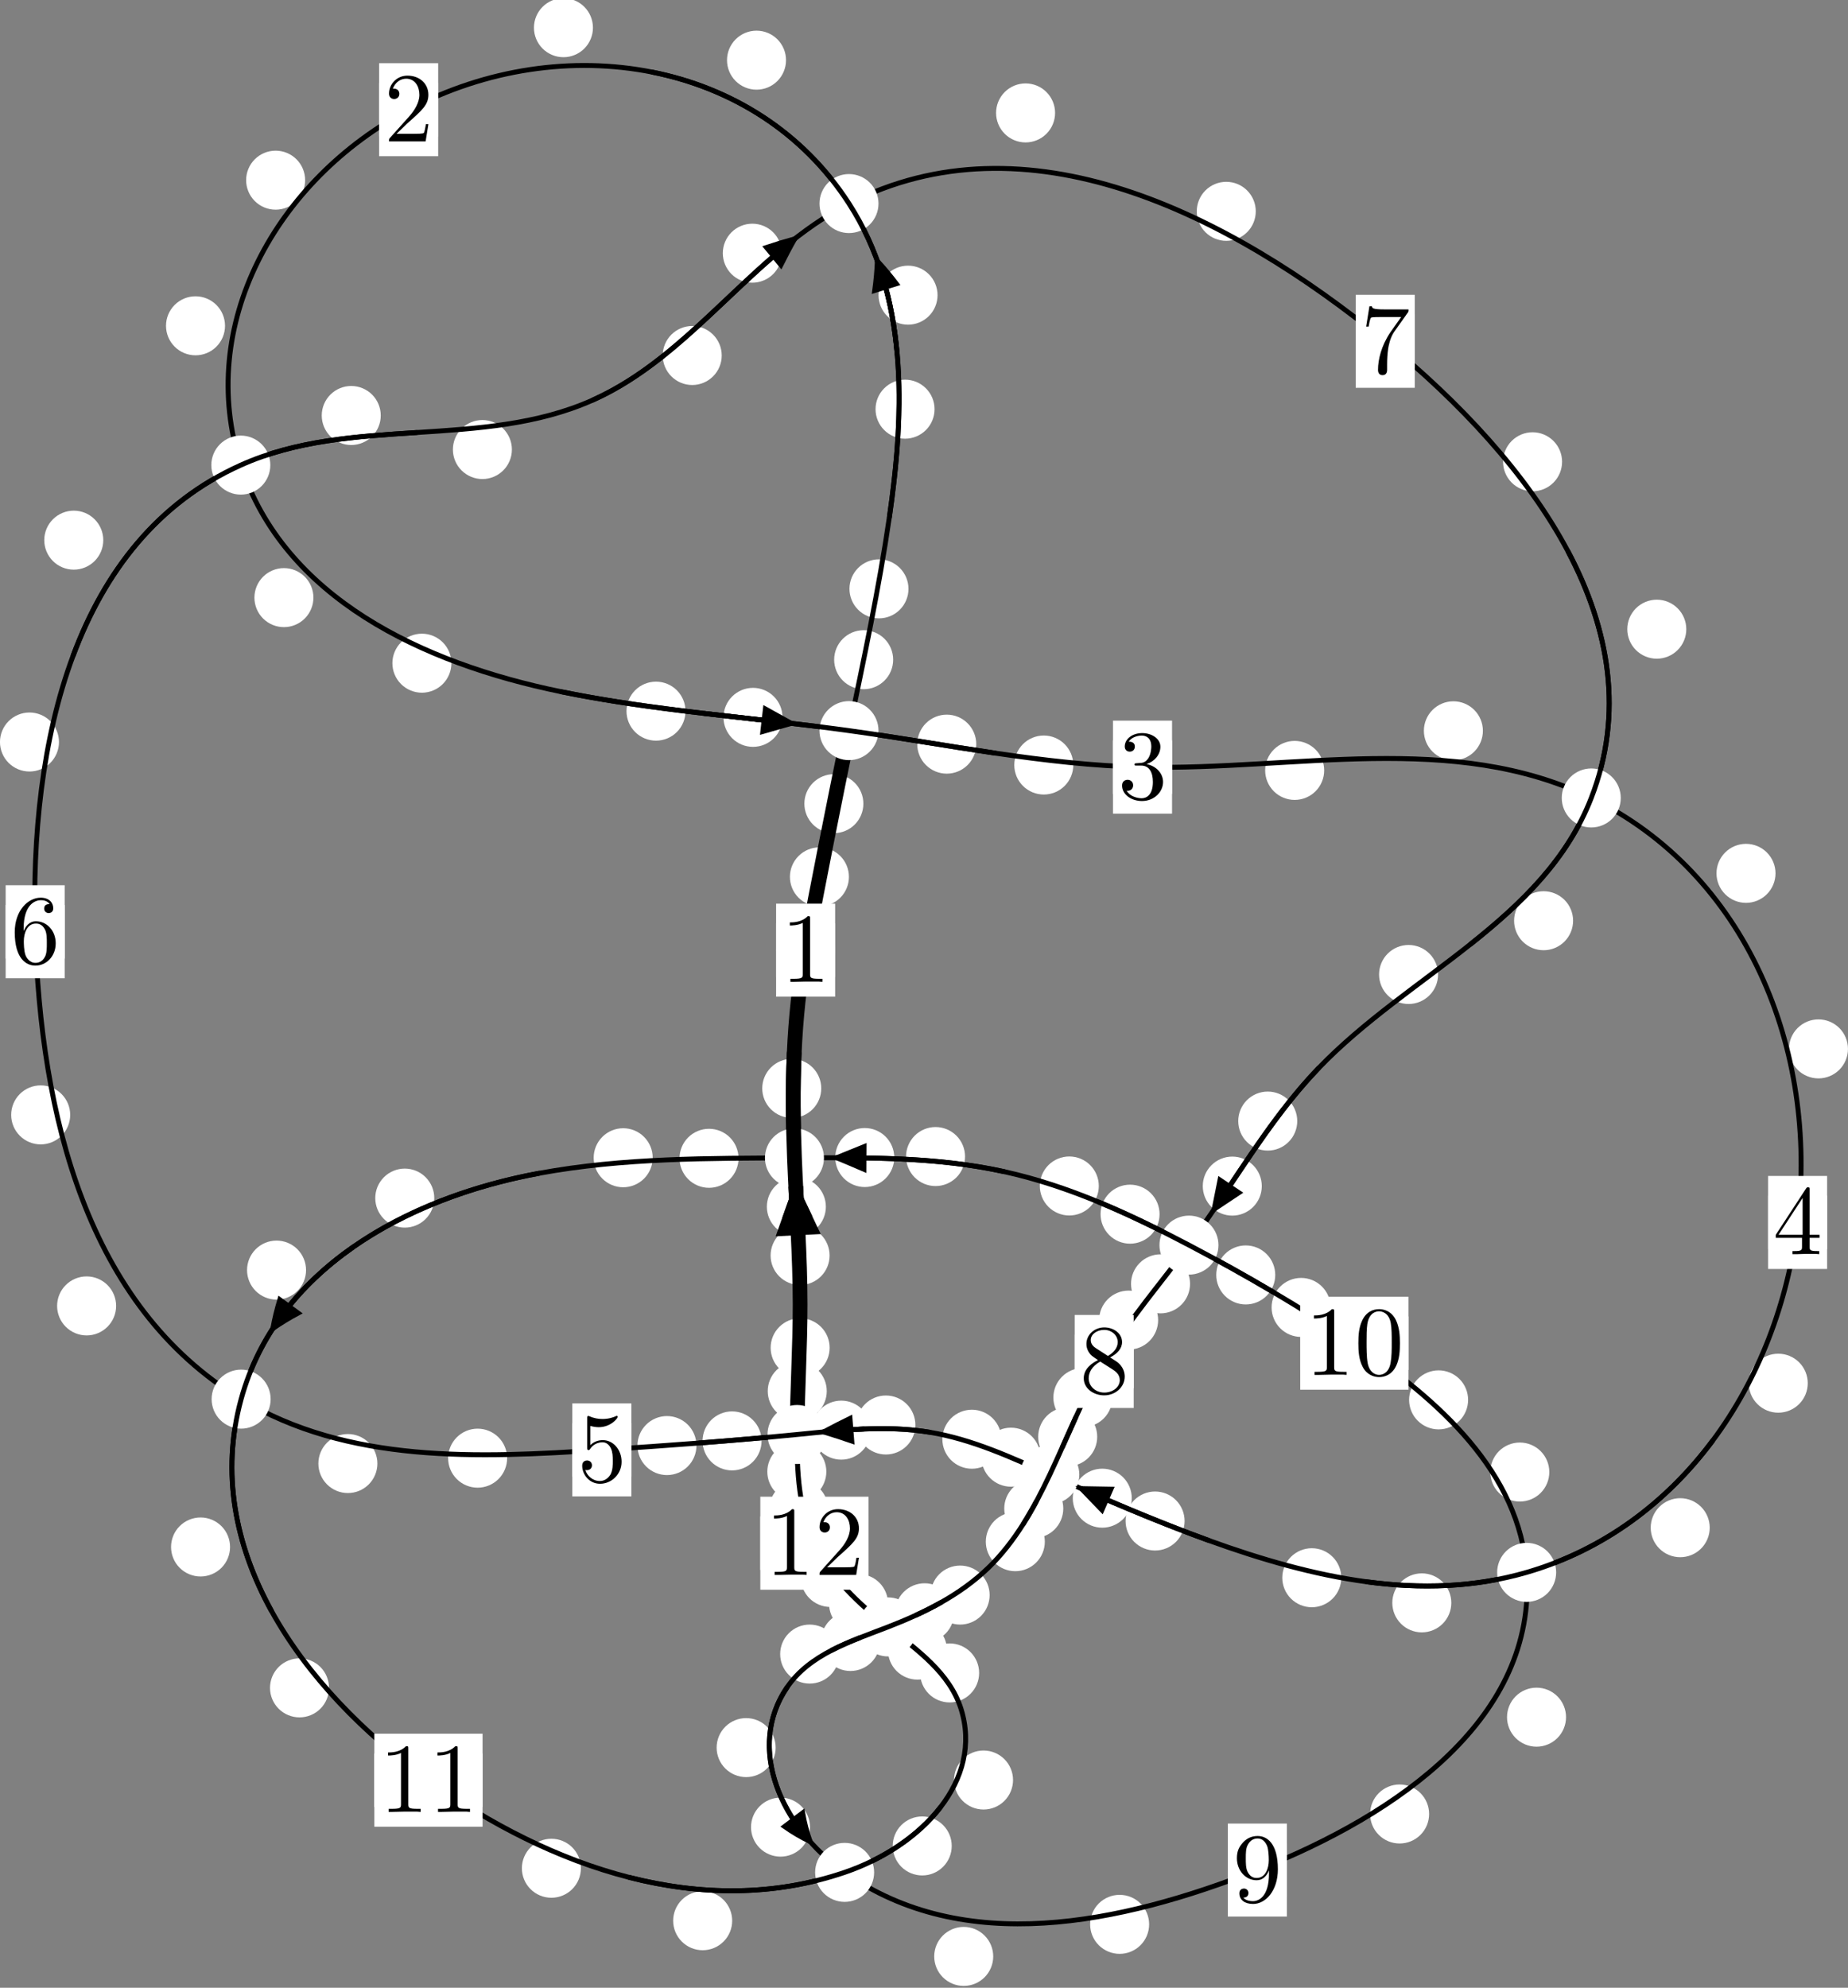 <?xml version="1.0"?>
<!-- Created by MetaPost 1.999 on 2021.07.05:2354 -->
<svg version="1.1" xmlns="http://www.w3.org/2000/svg" xmlns:xlink="http://www.w3.org/1999/xlink" width="187.197" height="201.322" viewBox="0 0 187.197 201.322">
<rect x="0" y="0" width="187.197" height="201.322" fill="#808080" stroke="none"/>
<!-- Original BoundingBox: -86.003067 -127.138702 101.194336 74.183426 -->
  <defs>
    <g transform="scale(0.01,0.01)" id="GLYPHcmr10_48">
      <path style="fill-rule: evenodd;" d="M460 -320C460 -400,455 -480,420 -554C374 -650,292 -666,250 -666C190 -666,117 -640,76 -547C44 -478,39 -400,39 -320C39 -245,43 -155,84 -79C127 2,200 22,249 22C303 22,379 1,423 -94C455 -163,460 -241,460 -320M249 -0C210 -0,151 -25,133 -121C122 -181,122 -273,122 -332C122 -396,122 -462,130 -516C149 -635,224 -644,249 -644C282 -644,348 -626,367 -527C377 -471,377 -395,377 -332C377 -257,377 -189,366 -125C351 -30,294 -0,249 -0"></path>
    </g>
    <g transform="scale(0.01,0.01)" id="GLYPHcmr10_49">
      <path style="fill-rule: evenodd;" d="M294 -640C294 -664,294 -666,271 -666C209 -602,121 -602,89 -602L89 -571C109 -571,168 -571,220 -597L220 -79C220 -43,217 -31,127 -31L95 -31L95 -0L257 -0L130 -3L217 -3L257 -3L297 -3L384 -3L419 -0L419 -31L387 -31C297 -31,294 -42,294 -79"></path>
    </g>
    <g transform="scale(0.01,0.01)" id="GLYPHcmr10_50">
      <path style="fill-rule: evenodd;" d="M127 -77L233 -180C389 -318,449 -372,449 -472C449 -586,359 -666,237 -666C124 -666,50 -574,50 -485C50 -429,100 -429,103 -429C120 -429,155 -441,155 -482C155 -508,137 -534,102 -534C94 -534,92 -534,89 -533C112 -598,166 -635,224 -635C315 -635,358 -554,358 -472C358 -392,308 -313,253 -251L61 -37C50 -26,50 -24,50 -0L421 -0L449 -174L424 -174C419 -144,412 -100,402 -85C395 -77,329 -77,307 -77"></path>
    </g>
    <g transform="scale(0.01,0.01)" id="GLYPHcmr10_51">
      <path style="fill-rule: evenodd;" d="M290 -352C372 -379,430 -449,430 -528C430 -610,342 -666,246 -666C145 -666,69 -606,69 -530C69 -497,91 -478,120 -478C151 -478,171 -500,171 -529C171 -579,124 -579,109 -579C140 -628,206 -641,242 -641C283 -641,338 -619,338 -529C338 -517,336 -459,310 -415C280 -367,246 -364,221 -363C213 -362,189 -360,182 -360C174 -359,167 -358,167 -348C167 -337,174 -337,191 -337L235 -337C317 -337,354 -269,354 -171C354 -35,285 -6,241 -6C198 -6,123 -23,88 -82C123 -77,154 -99,154 -137C154 -173,127 -193,98 -193C74 -193,42 -179,42 -135C42 -44,135 22,244 22C366 22,457 -69,457 -171C457 -253,394 -331,290 -352"></path>
    </g>
    <g transform="scale(0.01,0.01)" id="GLYPHcmr10_52">
      <path style="fill-rule: evenodd;" d="M294 -165L294 -78C294 -42,292 -31,218 -31L197 -31L197 -0L332 -0L238 -3L290 -3L332 -3L374 -3L427 -3L468 -0L468 -31L447 -31C373 -31,371 -42,371 -78L371 -165L471 -165L471 -196L371 -196L371 -651C371 -671,371 -677,355 -677C346 -677,343 -677,335 -665L28 -196L28 -165M300 -196L56 -196L300 -569"></path>
    </g>
    <g transform="scale(0.01,0.01)" id="GLYPHcmr10_53">
      <path style="fill-rule: evenodd;" d="M449 -201C449 -320,367 -420,259 -420C211 -420,168 -404,132 -369L132 -564C152 -558,185 -551,217 -551C340 -551,410 -642,410 -655C410 -661,407 -666,400 -666C399 -666,397 -666,392 -663C372 -654,323 -634,256 -634C216 -634,170 -641,123 -662C115 -665,113 -665,111 -665C101 -665,101 -657,101 -641L101 -345C101 -327,101 -319,115 -319C122 -319,124 -322,128 -328C139 -344,176 -398,257 -398C309 -398,334 -352,342 -334C358 -297,360 -258,360 -208C360 -173,360 -113,336 -71C312 -32,275 -6,229 -6C156 -6,99 -59,82 -118C85 -117,88 -116,99 -116C132 -116,149 -141,149 -165C149 -189,132 -214,99 -214C85 -214,50 -207,50 -161C50 -75,119 22,231 22C347 22,449 -74,449 -201"></path>
    </g>
    <g transform="scale(0.01,0.01)" id="GLYPHcmr10_54">
      <path style="fill-rule: evenodd;" d="M132 -328L132 -352C132 -605,256 -641,307 -641C331 -641,373 -635,395 -601C380 -601,340 -601,340 -556C340 -525,364 -510,386 -510C402 -510,432 -519,432 -558C432 -618,388 -666,305 -666C177 -666,42 -537,42 -316C42 -49,158 22,251 22C362 22,457 -72,457 -204C457 -331,368 -427,257 -427C189 -427,152 -376,132 -328M251 -6C188 -6,158 -66,152 -81C134 -128,134 -208,134 -226C134 -304,166 -404,256 -404C272 -404,318 -404,349 -342C367 -305,367 -254,367 -205C367 -157,367 -107,350 -71C320 -11,274 -6,251 -6"></path>
    </g>
    <g transform="scale(0.01,0.01)" id="GLYPHcmr10_55">
      <path style="fill-rule: evenodd;" d="M476 -609C485 -621,485 -623,485 -644L242 -644C120 -644,118 -657,114 -676L89 -676L56 -470L81 -470C84 -486,93 -549,106 -561C113 -567,191 -567,204 -567L411 -567C400 -551,321 -442,299 -409C209 -274,176 -135,176 -33C176 -23,176 22,222 22C268 22,268 -23,268 -33L268 -84C268 -139,271 -194,279 -248C283 -271,297 -357,341 -419"></path>
    </g>
    <g transform="scale(0.01,0.01)" id="GLYPHcmr10_56">
      <path style="fill-rule: evenodd;" d="M163 -457C117 -487,113 -521,113 -538C113 -599,178 -641,249 -641C322 -641,386 -589,386 -517C386 -460,347 -412,287 -377M309 -362C381 -399,430 -451,430 -517C430 -609,341 -666,250 -666C150 -666,69 -592,69 -499C69 -481,71 -436,113 -389C124 -377,161 -352,186 -335C128 -306,42 -250,42 -151C42 -45,144 22,249 22C362 22,457 -61,457 -168C457 -204,446 -249,408 -291C389 -312,373 -322,309 -362M209 -320L332 -242C360 -223,407 -193,407 -132C407 -58,332 -6,250 -6C164 -6,92 -68,92 -151C92 -209,124 -273,209 -320"></path>
    </g>
    <g transform="scale(0.01,0.01)" id="GLYPHcmr10_57">
      <path style="fill-rule: evenodd;" d="M367 -318L367 -286C367 -52,263 -6,205 -6C188 -6,134 -8,107 -42C151 -42,159 -71,159 -88C159 -119,135 -134,113 -134C97 -134,67 -125,67 -86C67 -19,121 22,206 22C335 22,457 -114,457 -329C457 -598,342 -666,253 -666C198 -666,149 -648,106 -603C65 -558,42 -516,42 -441C42 -316,130 -218,242 -218C303 -218,344 -260,367 -318M243 -241C227 -241,181 -241,150 -304C132 -341,132 -391,132 -440C132 -494,132 -541,153 -578C180 -628,218 -641,253 -641C299 -641,332 -607,349 -562C361 -530,365 -467,365 -421C365 -338,331 -241,243 -241"></path>
    </g>
  </defs>
  <path d="M85.994 88.81C85.994 88.018,85.679 87.257,85.118 86.697C84.558 86.136,83.798 85.822,83.005 85.822C82.212 85.822,81.452 86.136,80.892 86.697C80.331 87.257,80.016 88.018,80.016 88.81C80.016 89.603,80.331 90.363,80.892 90.924C81.452 91.484,82.212 91.799,83.005 91.799C83.798 91.799,84.558 91.484,85.118 90.924C85.679 90.363,85.994 89.603,85.994 88.81Z" style="fill: rgb(100%,100%,100%);stroke: none;"></path>
  <path d="M84.596 96.235C84.596 95.442,84.282 94.682,83.721 94.122C83.161 93.561,82.4 93.246,81.608 93.246C80.815 93.246,80.055 93.561,79.494 94.122C78.934 94.682,78.619 95.442,78.619 96.235C78.619 97.028,78.934 97.788,79.494 98.348C80.055 98.909,80.815 99.224,81.608 99.224C82.4 99.224,83.161 98.909,83.721 98.348C84.282 97.788,84.596 97.028,84.596 96.235Z" style="fill: rgb(100%,100%,100%);stroke: none;"></path>
  <path d="M90.475 66.816C90.475 66.023,90.16 65.263,89.6 64.702C89.039 64.142,88.279 63.827,87.487 63.827C86.694 63.827,85.934 64.142,85.373 64.702C84.813 65.263,84.498 66.023,84.498 66.816C84.498 67.608,84.813 68.369,85.373 68.929C85.934 69.49,86.694 69.805,87.487 69.805C88.279 69.805,89.039 69.49,89.6 68.929C90.16 68.369,90.475 67.608,90.475 66.816Z" style="fill: rgb(100%,100%,100%);stroke: none;"></path>
  <path d="M87.458 81.398C87.458 80.606,87.143 79.845,86.582 79.285C86.022 78.725,85.262 78.41,84.469 78.41C83.676 78.41,82.916 78.725,82.356 79.285C81.795 79.845,81.48 80.606,81.48 81.398C81.48 82.191,81.795 82.951,82.356 83.512C82.916 84.072,83.676 84.387,84.469 84.387C85.262 84.387,86.022 84.072,86.582 83.512C87.143 82.951,87.458 82.191,87.458 81.398Z" style="fill: rgb(100%,100%,100%);stroke: none;"></path>
  <path d="M94.668 41.443C94.668 40.65,94.353 39.89,93.792 39.33C93.232 38.769,92.472 38.454,91.679 38.454C90.886 38.454,90.126 38.769,89.566 39.33C89.005 39.89,88.69 40.65,88.69 41.443C88.69 42.236,89.005 42.996,89.566 43.556C90.126 44.117,90.886 44.432,91.679 44.432C92.472 44.432,93.232 44.117,93.792 43.556C94.353 42.996,94.668 42.236,94.668 41.443Z" style="fill: rgb(100%,100%,100%);stroke: none;"></path>
  <path d="M92.026 59.64C92.026 58.848,91.711 58.087,91.15 57.527C90.59 56.966,89.83 56.651,89.037 56.651C88.244 56.651,87.484 56.966,86.924 57.527C86.363 58.087,86.048 58.848,86.048 59.64C86.048 60.433,86.363 61.193,86.924 61.754C87.484 62.314,88.244 62.629,89.037 62.629C89.83 62.629,90.59 62.314,91.15 61.754C91.711 61.193,92.026 60.433,92.026 59.64Z" style="fill: rgb(100%,100%,100%);stroke: none;"></path>
  <path d="M79.622 6.095C79.622 5.302,79.307 4.542,78.746 3.981C78.186 3.421,77.426 3.106,76.633 3.106C75.84 3.106,75.08 3.421,74.52 3.981C73.959 4.542,73.644 5.302,73.644 6.095C73.644 6.887,73.959 7.648,74.52 8.208C75.08 8.769,75.84 9.083,76.633 9.083C77.426 9.083,78.186 8.769,78.746 8.208C79.307 7.648,79.622 6.887,79.622 6.095Z" style="fill: rgb(100%,100%,100%);stroke: none;"></path>
  <path d="M94.971 29.895C94.971 29.102,94.656 28.342,94.096 27.782C93.535 27.221,92.775 26.906,91.982 26.906C91.19 26.906,90.43 27.221,89.869 27.782C89.309 28.342,88.994 29.102,88.994 29.895C88.994 30.688,89.309 31.448,89.869 32.008C90.43 32.569,91.19 32.884,91.982 32.884C92.775 32.884,93.535 32.569,94.096 32.008C94.656 31.448,94.971 30.688,94.971 29.895Z" style="fill: rgb(100%,100%,100%);stroke: none;"></path>
  <path d="M30.909 18.248C30.909 17.456,30.594 16.695,30.034 16.135C29.473 15.574,28.713 15.26,27.92 15.26C27.128 15.26,26.367 15.574,25.807 16.135C25.246 16.695,24.932 17.456,24.932 18.248C24.932 19.041,25.246 19.801,25.807 20.362C26.367 20.922,27.128 21.237,27.92 21.237C28.713 21.237,29.473 20.922,30.034 20.362C30.594 19.801,30.909 19.041,30.909 18.248Z" style="fill: rgb(100%,100%,100%);stroke: none;"></path>
  <path d="M60.064 2.805C60.064 2.013,59.749 1.252,59.189 0.692C58.628 0.132,57.868 -0.183,57.076 -0.183C56.283 -0.183,55.523 0.132,54.962 0.692C54.402 1.252,54.087 2.013,54.087 2.805C54.087 3.598,54.402 4.358,54.962 4.919C55.523 5.479,56.283 5.794,57.076 5.794C57.868 5.794,58.628 5.479,59.189 4.919C59.749 4.358,60.064 3.598,60.064 2.805Z" style="fill: rgb(100%,100%,100%);stroke: none;"></path>
  <path d="M31.749 60.529C31.749 59.736,31.434 58.976,30.874 58.416C30.313 57.855,29.553 57.54,28.761 57.54C27.968 57.54,27.208 57.855,26.647 58.416C26.087 58.976,25.772 59.736,25.772 60.529C25.772 61.322,26.087 62.082,26.647 62.642C27.208 63.203,27.968 63.518,28.761 63.518C29.553 63.518,30.313 63.203,30.874 62.642C31.434 62.082,31.749 61.322,31.749 60.529Z" style="fill: rgb(100%,100%,100%);stroke: none;"></path>
  <path d="M22.794 32.999C22.794 32.206,22.479 31.446,21.919 30.885C21.358 30.325,20.598 30.01,19.805 30.01C19.012 30.01,18.252 30.325,17.692 30.885C17.131 31.446,16.816 32.206,16.816 32.999C16.816 33.791,17.131 34.552,17.692 35.112C18.252 35.672,19.012 35.987,19.805 35.987C20.598 35.987,21.358 35.672,21.919 35.112C22.479 34.552,22.794 33.791,22.794 32.999Z" style="fill: rgb(100%,100%,100%);stroke: none;"></path>
  <path d="M69.439 72.027C69.439 71.235,69.124 70.474,68.564 69.914C68.003 69.353,67.243 69.039,66.45 69.039C65.658 69.039,64.897 69.353,64.337 69.914C63.776 70.474,63.462 71.235,63.462 72.027C63.462 72.82,63.776 73.58,64.337 74.141C64.897 74.701,65.658 75.016,66.45 75.016C67.243 75.016,68.003 74.701,68.564 74.141C69.124 73.58,69.439 72.82,69.439 72.027Z" style="fill: rgb(100%,100%,100%);stroke: none;"></path>
  <path d="M45.726 67.169C45.726 66.377,45.411 65.617,44.85 65.056C44.29 64.496,43.53 64.181,42.737 64.181C41.944 64.181,41.184 64.496,40.624 65.056C40.063 65.617,39.748 66.377,39.748 67.169C39.748 67.962,40.063 68.722,40.624 69.283C41.184 69.843,41.944 70.158,42.737 70.158C43.53 70.158,44.29 69.843,44.85 69.283C45.411 68.722,45.726 67.962,45.726 67.169Z" style="fill: rgb(100%,100%,100%);stroke: none;"></path>
  <path d="M98.893 75.369C98.893 74.577,98.578 73.816,98.017 73.256C97.457 72.696,96.697 72.381,95.904 72.381C95.111 72.381,94.351 72.696,93.791 73.256C93.23 73.816,92.915 74.577,92.915 75.369C92.915 76.162,93.23 76.922,93.791 77.483C94.351 78.043,95.111 78.358,95.904 78.358C96.697 78.358,97.457 78.043,98.017 77.483C98.578 76.922,98.893 76.162,98.893 75.369Z" style="fill: rgb(100%,100%,100%);stroke: none;"></path>
  <path d="M79.266 72.656C79.266 71.863,78.951 71.103,78.39 70.542C77.83 69.982,77.07 69.667,76.277 69.667C75.484 69.667,74.724 69.982,74.164 70.542C73.603 71.103,73.288 71.863,73.288 72.656C73.288 73.448,73.603 74.209,74.164 74.769C74.724 75.33,75.484 75.644,76.277 75.644C77.07 75.644,77.83 75.33,78.39 74.769C78.951 74.209,79.266 73.448,79.266 72.656Z" style="fill: rgb(100%,100%,100%);stroke: none;"></path>
  <path d="M134.135 78.029C134.135 77.236,133.82 76.476,133.259 75.915C132.699 75.355,131.939 75.04,131.146 75.04C130.353 75.04,129.593 75.355,129.033 75.915C128.472 76.476,128.157 77.236,128.157 78.029C128.157 78.821,128.472 79.581,129.033 80.142C129.593 80.702,130.353 81.017,131.146 81.017C131.939 81.017,132.699 80.702,133.259 80.142C133.82 79.581,134.135 78.821,134.135 78.029Z" style="fill: rgb(100%,100%,100%);stroke: none;"></path>
  <path d="M108.722 77.484C108.722 76.692,108.407 75.931,107.846 75.371C107.286 74.81,106.525 74.495,105.733 74.495C104.94 74.495,104.18 74.81,103.619 75.371C103.059 75.931,102.744 76.692,102.744 77.484C102.744 78.277,103.059 79.037,103.619 79.598C104.18 80.158,104.94 80.473,105.733 80.473C106.525 80.473,107.286 80.158,107.846 79.598C108.407 79.037,108.722 78.277,108.722 77.484Z" style="fill: rgb(100%,100%,100%);stroke: none;"></path>
  <path d="M179.854 88.454C179.854 87.662,179.539 86.902,178.978 86.341C178.418 85.781,177.658 85.466,176.865 85.466C176.072 85.466,175.312 85.781,174.752 86.341C174.191 86.902,173.876 87.662,173.876 88.454C173.876 89.247,174.191 90.007,174.752 90.568C175.312 91.128,176.072 91.443,176.865 91.443C177.658 91.443,178.418 91.128,178.978 90.568C179.539 90.007,179.854 89.247,179.854 88.454Z" style="fill: rgb(100%,100%,100%);stroke: none;"></path>
  <path d="M150.213 74.017C150.213 73.224,149.898 72.464,149.337 71.903C148.777 71.343,148.017 71.028,147.224 71.028C146.431 71.028,145.671 71.343,145.111 71.903C144.55 72.464,144.235 73.224,144.235 74.017C144.235 74.809,144.55 75.569,145.111 76.13C145.671 76.69,146.431 77.005,147.224 77.005C148.017 77.005,148.777 76.69,149.337 76.13C149.898 75.569,150.213 74.809,150.213 74.017Z" style="fill: rgb(100%,100%,100%);stroke: none;"></path>
  <path d="M183.121 140.093C183.121 139.301,182.806 138.541,182.245 137.98C181.685 137.42,180.925 137.105,180.132 137.105C179.339 137.105,178.579 137.42,178.019 137.98C177.458 138.541,177.143 139.301,177.143 140.093C177.143 140.886,177.458 141.646,178.019 142.207C178.579 142.767,179.339 143.082,180.132 143.082C180.925 143.082,181.685 142.767,182.245 142.207C182.806 141.646,183.121 140.886,183.121 140.093Z" style="fill: rgb(100%,100%,100%);stroke: none;"></path>
  <path d="M187.194 106.235C187.194 105.442,186.879 104.682,186.319 104.121C185.758 103.561,184.998 103.246,184.206 103.246C183.413 103.246,182.653 103.561,182.092 104.121C181.532 104.682,181.217 105.442,181.217 106.235C181.217 107.027,181.532 107.788,182.092 108.348C182.653 108.908,183.413 109.223,184.206 109.223C184.998 109.223,185.758 108.908,186.319 108.348C186.879 107.788,187.194 107.027,187.194 106.235Z" style="fill: rgb(100%,100%,100%);stroke: none;"></path>
  <path d="M147.014 162.342C147.014 161.549,146.699 160.789,146.139 160.229C145.578 159.668,144.818 159.353,144.025 159.353C143.232 159.353,142.472 159.668,141.912 160.229C141.351 160.789,141.036 161.549,141.036 162.342C141.036 163.135,141.351 163.895,141.912 164.455C142.472 165.016,143.232 165.331,144.025 165.331C144.818 165.331,145.578 165.016,146.139 164.455C146.699 163.895,147.014 163.135,147.014 162.342Z" style="fill: rgb(100%,100%,100%);stroke: none;"></path>
  <path d="M173.19 154.73C173.19 153.937,172.875 153.177,172.314 152.616C171.754 152.056,170.994 151.741,170.201 151.741C169.408 151.741,168.648 152.056,168.088 152.616C167.527 153.177,167.212 153.937,167.212 154.73C167.212 155.522,167.527 156.282,168.088 156.843C168.648 157.403,169.408 157.718,170.201 157.718C170.994 157.718,171.754 157.403,172.314 156.843C172.875 156.282,173.19 155.522,173.19 154.73Z" style="fill: rgb(100%,100%,100%);stroke: none;"></path>
  <path d="M119.995 154.051C119.995 153.259,119.68 152.499,119.12 151.938C118.559 151.378,117.799 151.063,117.006 151.063C116.214 151.063,115.454 151.378,114.893 151.938C114.333 152.499,114.018 153.259,114.018 154.051C114.018 154.844,114.333 155.604,114.893 156.165C115.454 156.725,116.214 157.04,117.006 157.04C117.799 157.04,118.559 156.725,119.12 156.165C119.68 155.604,119.995 154.844,119.995 154.051Z" style="fill: rgb(100%,100%,100%);stroke: none;"></path>
  <path d="M135.869 159.797C135.869 159.004,135.554 158.244,134.994 157.683C134.433 157.123,133.673 156.808,132.881 156.808C132.088 156.808,131.328 157.123,130.767 157.683C130.207 158.244,129.892 159.004,129.892 159.797C129.892 160.589,130.207 161.349,130.767 161.91C131.328 162.47,132.088 162.785,132.881 162.785C133.673 162.785,134.433 162.47,134.994 161.91C135.554 161.349,135.869 160.589,135.869 159.797Z" style="fill: rgb(100%,100%,100%);stroke: none;"></path>
  <path d="M105.394 147.587C105.394 146.794,105.079 146.034,104.519 145.474C103.958 144.913,103.198 144.598,102.406 144.598C101.613 144.598,100.853 144.913,100.292 145.474C99.732 146.034,99.417 146.794,99.417 147.587C99.417 148.38,99.732 149.14,100.292 149.7C100.853 150.261,101.613 150.576,102.406 150.576C103.198 150.576,103.958 150.261,104.519 149.7C105.079 149.14,105.394 148.38,105.394 147.587Z" style="fill: rgb(100%,100%,100%);stroke: none;"></path>
  <path d="M114.645 151.74C114.645 150.947,114.33 150.187,113.77 149.626C113.209 149.066,112.449 148.751,111.656 148.751C110.864 148.751,110.103 149.066,109.543 149.626C108.983 150.187,108.668 150.947,108.668 151.74C108.668 152.532,108.983 153.292,109.543 153.853C110.103 154.413,110.864 154.728,111.656 154.728C112.449 154.728,113.209 154.413,113.77 153.853C114.33 153.292,114.645 152.532,114.645 151.74Z" style="fill: rgb(100%,100%,100%);stroke: none;"></path>
  <path d="M92.726 144.327C92.726 143.535,92.411 142.775,91.85 142.214C91.29 141.654,90.53 141.339,89.737 141.339C88.944 141.339,88.184 141.654,87.624 142.214C87.063 142.775,86.748 143.535,86.748 144.327C86.748 145.12,87.063 145.88,87.624 146.441C88.184 147.001,88.944 147.316,89.737 147.316C90.53 147.316,91.29 147.001,91.85 146.441C92.411 145.88,92.726 145.12,92.726 144.327Z" style="fill: rgb(100%,100%,100%);stroke: none;"></path>
  <path d="M101.437 145.768C101.437 144.975,101.122 144.215,100.561 143.654C100.001 143.094,99.24 142.779,98.448 142.779C97.655 142.779,96.895 143.094,96.334 143.654C95.774 144.215,95.459 144.975,95.459 145.768C95.459 146.56,95.774 147.32,96.334 147.881C96.895 148.441,97.655 148.756,98.448 148.756C99.24 148.756,100.001 148.441,100.561 147.881C101.122 147.32,101.437 146.56,101.437 145.768Z" style="fill: rgb(100%,100%,100%);stroke: none;"></path>
  <path d="M77.145 145.938C77.145 145.145,76.83 144.385,76.27 143.824C75.709 143.264,74.949 142.949,74.156 142.949C73.364 142.949,72.603 143.264,72.043 143.824C71.483 144.385,71.168 145.145,71.168 145.938C71.168 146.73,71.483 147.491,72.043 148.051C72.603 148.612,73.364 148.926,74.156 148.926C74.949 148.926,75.709 148.612,76.27 148.051C76.83 147.491,77.145 146.73,77.145 145.938Z" style="fill: rgb(100%,100%,100%);stroke: none;"></path>
  <path d="M88.206 144.848C88.206 144.055,87.891 143.295,87.33 142.735C86.77 142.174,86.01 141.859,85.217 141.859C84.424 141.859,83.664 142.174,83.104 142.735C82.543 143.295,82.228 144.055,82.228 144.848C82.228 145.641,82.543 146.401,83.104 146.961C83.664 147.522,84.424 147.837,85.217 147.837C86.01 147.837,86.77 147.522,87.33 146.961C87.891 146.401,88.206 145.641,88.206 144.848Z" style="fill: rgb(100%,100%,100%);stroke: none;"></path>
  <path d="M51.371 147.687C51.371 146.894,51.056 146.134,50.496 145.574C49.935 145.013,49.175 144.698,48.382 144.698C47.59 144.698,46.83 145.013,46.269 145.574C45.709 146.134,45.394 146.894,45.394 147.687C45.394 148.48,45.709 149.24,46.269 149.8C46.83 150.361,47.59 150.676,48.382 150.676C49.175 150.676,49.935 150.361,50.496 149.8C51.056 149.24,51.371 148.48,51.371 147.687Z" style="fill: rgb(100%,100%,100%);stroke: none;"></path>
  <path d="M70.55 146.411C70.55 145.618,70.235 144.858,69.675 144.297C69.114 143.737,68.354 143.422,67.561 143.422C66.769 143.422,66.009 143.737,65.448 144.297C64.888 144.858,64.573 145.618,64.573 146.411C64.573 147.203,64.888 147.964,65.448 148.524C66.009 149.084,66.769 149.399,67.561 149.399C68.354 149.399,69.114 149.084,69.675 148.524C70.235 147.964,70.55 147.203,70.55 146.411Z" style="fill: rgb(100%,100%,100%);stroke: none;"></path>
  <path d="M11.763 132.266C11.763 131.474,11.448 130.713,10.887 130.153C10.327 129.593,9.567 129.278,8.774 129.278C7.981 129.278,7.221 129.593,6.661 130.153C6.1 130.713,5.785 131.474,5.785 132.266C5.785 133.059,6.1 133.819,6.661 134.38C7.221 134.94,7.981 135.255,8.774 135.255C9.567 135.255,10.327 134.94,10.887 134.38C11.448 133.819,11.763 133.059,11.763 132.266Z" style="fill: rgb(100%,100%,100%);stroke: none;"></path>
  <path d="M38.228 148.231C38.228 147.438,37.913 146.678,37.352 146.117C36.792 145.557,36.032 145.242,35.239 145.242C34.446 145.242,33.686 145.557,33.126 146.117C32.565 146.678,32.25 147.438,32.25 148.231C32.25 149.023,32.565 149.784,33.126 150.344C33.686 150.905,34.446 151.219,35.239 151.219C36.032 151.219,36.792 150.905,37.352 150.344C37.913 149.784,38.228 149.023,38.228 148.231Z" style="fill: rgb(100%,100%,100%);stroke: none;"></path>
  <path d="M5.974 75.153C5.974 74.36,5.659 73.6,5.099 73.04C4.539 72.479,3.778 72.164,2.986 72.164C2.193 72.164,1.433 72.479,0.872 73.04C0.312 73.6,-0.003 74.36,-0.003 75.153C-0.003 75.946,0.312 76.706,0.872 77.266C1.433 77.827,2.193 78.142,2.986 78.142C3.778 78.142,4.539 77.827,5.099 77.266C5.659 76.706,5.974 75.946,5.974 75.153Z" style="fill: rgb(100%,100%,100%);stroke: none;"></path>
  <path d="M7.11 112.919C7.11 112.126,6.795 111.366,6.234 110.805C5.674 110.245,4.914 109.93,4.121 109.93C3.328 109.93,2.568 110.245,2.008 110.805C1.447 111.366,1.132 112.126,1.132 112.919C1.132 113.711,1.447 114.471,2.008 115.032C2.568 115.592,3.328 115.907,4.121 115.907C4.914 115.907,5.674 115.592,6.234 115.032C6.795 114.471,7.11 113.711,7.11 112.919Z" style="fill: rgb(100%,100%,100%);stroke: none;"></path>
  <path d="M38.569 42.082C38.569 41.289,38.254 40.529,37.694 39.969C37.133 39.408,36.373 39.093,35.581 39.093C34.788 39.093,34.028 39.408,33.467 39.969C32.907 40.529,32.592 41.289,32.592 42.082C32.592 42.875,32.907 43.635,33.467 44.195C34.028 44.756,34.788 45.071,35.581 45.071C36.373 45.071,37.133 44.756,37.694 44.195C38.254 43.635,38.569 42.875,38.569 42.082Z" style="fill: rgb(100%,100%,100%);stroke: none;"></path>
  <path d="M10.462 54.708C10.462 53.916,10.147 53.155,9.586 52.595C9.026 52.035,8.266 51.72,7.473 51.72C6.68 51.72,5.92 52.035,5.36 52.595C4.799 53.155,4.484 53.916,4.484 54.708C4.484 55.501,4.799 56.261,5.36 56.822C5.92 57.382,6.68 57.697,7.473 57.697C8.266 57.697,9.026 57.382,9.586 56.822C10.147 56.261,10.462 55.501,10.462 54.708Z" style="fill: rgb(100%,100%,100%);stroke: none;"></path>
  <path d="M73.109 36.006C73.109 35.213,72.794 34.453,72.233 33.893C71.673 33.332,70.913 33.017,70.12 33.017C69.327 33.017,68.567 33.332,68.007 33.893C67.446 34.453,67.131 35.213,67.131 36.006C67.131 36.799,67.446 37.559,68.007 38.119C68.567 38.68,69.327 38.995,70.12 38.995C70.913 38.995,71.673 38.68,72.233 38.119C72.794 37.559,73.109 36.799,73.109 36.006Z" style="fill: rgb(100%,100%,100%);stroke: none;"></path>
  <path d="M51.854 45.53C51.854 44.737,51.539 43.977,50.979 43.417C50.418 42.856,49.658 42.541,48.865 42.541C48.073 42.541,47.313 42.856,46.752 43.417C46.192 43.977,45.877 44.737,45.877 45.53C45.877 46.323,46.192 47.083,46.752 47.643C47.313 48.204,48.073 48.519,48.865 48.519C49.658 48.519,50.418 48.204,50.979 47.643C51.539 47.083,51.854 46.323,51.854 45.53Z" style="fill: rgb(100%,100%,100%);stroke: none;"></path>
  <path d="M106.877 11.437C106.877 10.645,106.562 9.884,106.001 9.324C105.441 8.763,104.681 8.448,103.888 8.448C103.095 8.448,102.335 8.763,101.775 9.324C101.214 9.884,100.899 10.645,100.899 11.437C100.899 12.23,101.214 12.99,101.775 13.551C102.335 14.111,103.095 14.426,103.888 14.426C104.681 14.426,105.441 14.111,106.001 13.551C106.562 12.99,106.877 12.23,106.877 11.437Z" style="fill: rgb(100%,100%,100%);stroke: none;"></path>
  <path d="M79.197 25.645C79.197 24.852,78.882 24.092,78.321 23.531C77.761 22.971,77.001 22.656,76.208 22.656C75.415 22.656,74.655 22.971,74.095 23.531C73.534 24.092,73.219 24.852,73.219 25.645C73.219 26.437,73.534 27.197,74.095 27.758C74.655 28.318,75.415 28.633,76.208 28.633C77.001 28.633,77.761 28.318,78.321 27.758C78.882 27.197,79.197 26.437,79.197 25.645Z" style="fill: rgb(100%,100%,100%);stroke: none;"></path>
  <path d="M158.234 46.77C158.234 45.977,157.919 45.217,157.358 44.657C156.798 44.096,156.038 43.781,155.245 43.781C154.452 43.781,153.692 44.096,153.132 44.657C152.571 45.217,152.256 45.977,152.256 46.77C152.256 47.563,152.571 48.323,153.132 48.883C153.692 49.444,154.452 49.759,155.245 49.759C156.038 49.759,156.798 49.444,157.358 48.883C157.919 48.323,158.234 47.563,158.234 46.77Z" style="fill: rgb(100%,100%,100%);stroke: none;"></path>
  <path d="M127.206 21.404C127.206 20.611,126.891 19.851,126.331 19.29C125.77 18.73,125.01 18.415,124.217 18.415C123.425 18.415,122.665 18.73,122.104 19.29C121.544 19.851,121.229 20.611,121.229 21.404C121.229 22.196,121.544 22.956,122.104 23.517C122.665 24.077,123.425 24.392,124.217 24.392C125.01 24.392,125.77 24.077,126.331 23.517C126.891 22.956,127.206 22.196,127.206 21.404Z" style="fill: rgb(100%,100%,100%);stroke: none;"></path>
  <path d="M159.35 93.254C159.35 92.461,159.035 91.701,158.475 91.14C157.914 90.58,157.154 90.265,156.361 90.265C155.569 90.265,154.809 90.58,154.248 91.14C153.688 91.701,153.373 92.461,153.373 93.254C153.373 94.046,153.688 94.806,154.248 95.367C154.809 95.927,155.569 96.242,156.361 96.242C157.154 96.242,157.914 95.927,158.475 95.367C159.035 94.806,159.35 94.046,159.35 93.254Z" style="fill: rgb(100%,100%,100%);stroke: none;"></path>
  <path d="M170.817 63.726C170.817 62.934,170.502 62.173,169.941 61.613C169.381 61.053,168.621 60.738,167.828 60.738C167.035 60.738,166.275 61.053,165.715 61.613C165.154 62.173,164.839 62.934,164.839 63.726C164.839 64.519,165.154 65.279,165.715 65.84C166.275 66.4,167.035 66.715,167.828 66.715C168.621 66.715,169.381 66.4,169.941 65.84C170.502 65.279,170.817 64.519,170.817 63.726Z" style="fill: rgb(100%,100%,100%);stroke: none;"></path>
  <path d="M131.407 113.545C131.407 112.752,131.092 111.992,130.531 111.432C129.971 110.871,129.211 110.556,128.418 110.556C127.625 110.556,126.865 110.871,126.305 111.432C125.744 111.992,125.429 112.752,125.429 113.545C125.429 114.338,125.744 115.098,126.305 115.658C126.865 116.219,127.625 116.534,128.418 116.534C129.211 116.534,129.971 116.219,130.531 115.658C131.092 115.098,131.407 114.338,131.407 113.545Z" style="fill: rgb(100%,100%,100%);stroke: none;"></path>
  <path d="M145.673 98.698C145.673 97.905,145.358 97.145,144.798 96.585C144.237 96.024,143.477 95.709,142.685 95.709C141.892 95.709,141.132 96.024,140.571 96.585C140.011 97.145,139.696 97.905,139.696 98.698C139.696 99.491,140.011 100.251,140.571 100.811C141.132 101.372,141.892 101.687,142.685 101.687C143.477 101.687,144.237 101.372,144.798 100.811C145.358 100.251,145.673 99.491,145.673 98.698Z" style="fill: rgb(100%,100%,100%);stroke: none;"></path>
  <path d="M120.549 130.03C120.549 129.237,120.234 128.477,119.673 127.917C119.113 127.356,118.353 127.041,117.56 127.041C116.767 127.041,116.007 127.356,115.447 127.917C114.886 128.477,114.571 129.237,114.571 130.03C114.571 130.823,114.886 131.583,115.447 132.143C116.007 132.704,116.767 133.019,117.56 133.019C118.353 133.019,119.113 132.704,119.673 132.143C120.234 131.583,120.549 130.823,120.549 130.03Z" style="fill: rgb(100%,100%,100%);stroke: none;"></path>
  <path d="M127.816 120.131C127.816 119.338,127.501 118.578,126.94 118.018C126.38 117.457,125.62 117.142,124.827 117.142C124.034 117.142,123.274 117.457,122.714 118.018C122.153 118.578,121.838 119.338,121.838 120.131C121.838 120.924,122.153 121.684,122.714 122.244C123.274 122.805,124.034 123.12,124.827 123.12C125.62 123.12,126.38 122.805,126.94 122.244C127.501 121.684,127.816 120.924,127.816 120.131Z" style="fill: rgb(100%,100%,100%);stroke: none;"></path>
  <path d="M112.682 141.547C112.682 140.755,112.367 139.994,111.807 139.434C111.246 138.873,110.486 138.559,109.693 138.559C108.901 138.559,108.14 138.873,107.58 139.434C107.019 139.994,106.704 140.755,106.704 141.547C106.704 142.34,107.019 143.1,107.58 143.661C108.14 144.221,108.901 144.536,109.693 144.536C110.486 144.536,111.246 144.221,111.807 143.661C112.367 143.1,112.682 142.34,112.682 141.547Z" style="fill: rgb(100%,100%,100%);stroke: none;"></path>
  <path d="M117.316 133.703C117.316 132.91,117.001 132.15,116.441 131.589C115.88 131.029,115.12 130.714,114.327 130.714C113.535 130.714,112.775 131.029,112.214 131.589C111.654 132.15,111.339 132.91,111.339 133.703C111.339 134.495,111.654 135.256,112.214 135.816C112.775 136.376,113.535 136.691,114.327 136.691C115.12 136.691,115.88 136.376,116.441 135.816C117.001 135.256,117.316 134.495,117.316 133.703Z" style="fill: rgb(100%,100%,100%);stroke: none;"></path>
  <path d="M107.707 152.788C107.707 151.996,107.392 151.235,106.831 150.675C106.271 150.114,105.511 149.799,104.718 149.799C103.925 149.799,103.165 150.114,102.605 150.675C102.044 151.235,101.729 151.996,101.729 152.788C101.729 153.581,102.044 154.341,102.605 154.902C103.165 155.462,103.925 155.777,104.718 155.777C105.511 155.777,106.271 155.462,106.831 154.902C107.392 154.341,107.707 153.581,107.707 152.788Z" style="fill: rgb(100%,100%,100%);stroke: none;"></path>
  <path d="M111.144 145.52C111.144 144.727,110.829 143.967,110.269 143.406C109.708 142.846,108.948 142.531,108.155 142.531C107.363 142.531,106.602 142.846,106.042 143.406C105.481 143.967,105.166 144.727,105.166 145.52C105.166 146.312,105.481 147.072,106.042 147.633C106.602 148.193,107.363 148.508,108.155 148.508C108.948 148.508,109.708 148.193,110.269 147.633C110.829 147.072,111.144 146.312,111.144 145.52Z" style="fill: rgb(100%,100%,100%);stroke: none;"></path>
  <path d="M100.248 161.552C100.248 160.76,99.933 159.999,99.373 159.439C98.812 158.878,98.052 158.564,97.259 158.564C96.467 158.564,95.706 158.878,95.146 159.439C94.585 159.999,94.271 160.76,94.271 161.552C94.271 162.345,94.585 163.105,95.146 163.666C95.706 164.226,96.467 164.541,97.259 164.541C98.052 164.541,98.812 164.226,99.373 163.666C99.933 163.105,100.248 162.345,100.248 161.552Z" style="fill: rgb(100%,100%,100%);stroke: none;"></path>
  <path d="M105.837 156.146C105.837 155.354,105.522 154.594,104.961 154.033C104.401 153.473,103.641 153.158,102.848 153.158C102.055 153.158,101.295 153.473,100.735 154.033C100.174 154.594,99.859 155.354,99.859 156.146C99.859 156.939,100.174 157.699,100.735 158.26C101.295 158.82,102.055 159.135,102.848 159.135C103.641 159.135,104.401 158.82,104.961 158.26C105.522 157.699,105.837 156.939,105.837 156.146Z" style="fill: rgb(100%,100%,100%);stroke: none;"></path>
  <path d="M89.139 166.252C89.139 165.459,88.824 164.699,88.264 164.139C87.703 163.578,86.943 163.263,86.15 163.263C85.358 163.263,84.597 163.578,84.037 164.139C83.476 164.699,83.161 165.459,83.161 166.252C83.161 167.045,83.476 167.805,84.037 168.365C84.597 168.926,85.358 169.241,86.15 169.241C86.943 169.241,87.703 168.926,88.264 168.365C88.824 167.805,89.139 167.045,89.139 166.252Z" style="fill: rgb(100%,100%,100%);stroke: none;"></path>
  <path d="M96.649 163.346C96.649 162.554,96.335 161.794,95.774 161.233C95.214 160.673,94.453 160.358,93.661 160.358C92.868 160.358,92.108 160.673,91.547 161.233C90.987 161.794,90.672 162.554,90.672 163.346C90.672 164.139,90.987 164.899,91.547 165.46C92.108 166.02,92.868 166.335,93.661 166.335C94.453 166.335,95.214 166.02,95.774 165.46C96.335 164.899,96.649 164.139,96.649 163.346Z" style="fill: rgb(100%,100%,100%);stroke: none;"></path>
  <path d="M78.571 177.002C78.571 176.209,78.256 175.449,77.695 174.888C77.135 174.328,76.375 174.013,75.582 174.013C74.789 174.013,74.029 174.328,73.469 174.888C72.908 175.449,72.593 176.209,72.593 177.002C72.593 177.794,72.908 178.555,73.469 179.115C74.029 179.675,74.789 179.99,75.582 179.99C76.375 179.99,77.135 179.675,77.695 179.115C78.256 178.555,78.571 177.794,78.571 177.002Z" style="fill: rgb(100%,100%,100%);stroke: none;"></path>
  <path d="M85.007 167.529C85.007 166.737,84.692 165.977,84.131 165.416C83.571 164.856,82.811 164.541,82.018 164.541C81.225 164.541,80.465 164.856,79.905 165.416C79.344 165.977,79.029 166.737,79.029 167.529C79.029 168.322,79.344 169.082,79.905 169.643C80.465 170.203,81.225 170.518,82.018 170.518C82.811 170.518,83.571 170.203,84.131 169.643C84.692 169.082,85.007 168.322,85.007 167.529Z" style="fill: rgb(100%,100%,100%);stroke: none;"></path>
  <path d="M100.61 198.15C100.61 197.357,100.295 196.597,99.735 196.037C99.174 195.476,98.414 195.161,97.622 195.161C96.829 195.161,96.069 195.476,95.508 196.037C94.948 196.597,94.633 197.357,94.633 198.15C94.633 198.943,94.948 199.703,95.508 200.263C96.069 200.824,96.829 201.139,97.622 201.139C98.414 201.139,99.174 200.824,99.735 200.263C100.295 199.703,100.61 198.943,100.61 198.15Z" style="fill: rgb(100%,100%,100%);stroke: none;"></path>
  <path d="M82.053 185.056C82.053 184.264,81.739 183.504,81.178 182.943C80.618 182.383,79.857 182.068,79.065 182.068C78.272 182.068,77.512 182.383,76.951 182.943C76.391 183.504,76.076 184.264,76.076 185.056C76.076 185.849,76.391 186.609,76.951 187.17C77.512 187.73,78.272 188.045,79.065 188.045C79.857 188.045,80.618 187.73,81.178 187.17C81.739 186.609,82.053 185.849,82.053 185.056Z" style="fill: rgb(100%,100%,100%);stroke: none;"></path>
  <path d="M144.766 183.725C144.766 182.932,144.451 182.172,143.89 181.612C143.33 181.051,142.57 180.736,141.777 180.736C140.984 180.736,140.224 181.051,139.664 181.612C139.103 182.172,138.788 182.932,138.788 183.725C138.788 184.518,139.103 185.278,139.664 185.838C140.224 186.399,140.984 186.714,141.777 186.714C142.57 186.714,143.33 186.399,143.89 185.838C144.451 185.278,144.766 184.518,144.766 183.725Z" style="fill: rgb(100%,100%,100%);stroke: none;"></path>
  <path d="M116.404 194.903C116.404 194.11,116.089 193.35,115.529 192.789C114.968 192.229,114.208 191.914,113.416 191.914C112.623 191.914,111.863 192.229,111.302 192.789C110.742 193.35,110.427 194.11,110.427 194.903C110.427 195.695,110.742 196.455,111.302 197.016C111.863 197.576,112.623 197.891,113.416 197.891C114.208 197.891,114.968 197.576,115.529 197.016C116.089 196.455,116.404 195.695,116.404 194.903Z" style="fill: rgb(100%,100%,100%);stroke: none;"></path>
  <path d="M156.941 149.092C156.941 148.299,156.626 147.539,156.066 146.979C155.505 146.418,154.745 146.103,153.952 146.103C153.16 146.103,152.4 146.418,151.839 146.979C151.279 147.539,150.964 148.299,150.964 149.092C150.964 149.885,151.279 150.645,151.839 151.206C152.4 151.766,153.16 152.081,153.952 152.081C154.745 152.081,155.505 151.766,156.066 151.206C156.626 150.645,156.941 149.885,156.941 149.092Z" style="fill: rgb(100%,100%,100%);stroke: none;"></path>
  <path d="M158.635 173.92C158.635 173.127,158.32 172.367,157.759 171.806C157.199 171.246,156.439 170.931,155.646 170.931C154.853 170.931,154.093 171.246,153.533 171.806C152.972 172.367,152.657 173.127,152.657 173.92C152.657 174.712,152.972 175.473,153.533 176.033C154.093 176.593,154.853 176.908,155.646 176.908C156.439 176.908,157.199 176.593,157.759 176.033C158.32 175.473,158.635 174.712,158.635 173.92Z" style="fill: rgb(100%,100%,100%);stroke: none;"></path>
  <path d="M134.787 132.419C134.787 131.626,134.472 130.866,133.911 130.305C133.351 129.745,132.591 129.43,131.798 129.43C131.005 129.43,130.245 129.745,129.685 130.305C129.124 130.866,128.809 131.626,128.809 132.419C128.809 133.211,129.124 133.972,129.685 134.532C130.245 135.092,131.005 135.407,131.798 135.407C132.591 135.407,133.351 135.092,133.911 134.532C134.472 133.972,134.787 133.211,134.787 132.419Z" style="fill: rgb(100%,100%,100%);stroke: none;"></path>
  <path d="M148.715 141.782C148.715 140.989,148.4 140.229,147.84 139.669C147.279 139.108,146.519 138.793,145.726 138.793C144.934 138.793,144.174 139.108,143.613 139.669C143.053 140.229,142.738 140.989,142.738 141.782C142.738 142.575,143.053 143.335,143.613 143.895C144.174 144.456,144.934 144.771,145.726 144.771C146.519 144.771,147.279 144.456,147.84 143.895C148.4 143.335,148.715 142.575,148.715 141.782Z" style="fill: rgb(100%,100%,100%);stroke: none;"></path>
  <path d="M117.461 122.974C117.461 122.181,117.146 121.421,116.585 120.861C116.025 120.3,115.264 119.985,114.472 119.985C113.679 119.985,112.919 120.3,112.358 120.861C111.798 121.421,111.483 122.181,111.483 122.974C111.483 123.767,111.798 124.527,112.358 125.087C112.919 125.648,113.679 125.963,114.472 125.963C115.264 125.963,116.025 125.648,116.585 125.087C117.146 124.527,117.461 123.767,117.461 122.974Z" style="fill: rgb(100%,100%,100%);stroke: none;"></path>
  <path d="M129.179 129.129C129.179 128.336,128.864 127.576,128.304 127.016C127.743 126.455,126.983 126.14,126.19 126.14C125.398 126.14,124.638 126.455,124.077 127.016C123.517 127.576,123.202 128.336,123.202 129.129C123.202 129.922,123.517 130.682,124.077 131.242C124.638 131.803,125.398 132.118,126.19 132.118C126.983 132.118,127.743 131.803,128.304 131.242C128.864 130.682,129.179 129.922,129.179 129.129Z" style="fill: rgb(100%,100%,100%);stroke: none;"></path>
  <path d="M97.757 117.138C97.757 116.345,97.442 115.585,96.882 115.025C96.321 114.464,95.561 114.149,94.768 114.149C93.976 114.149,93.216 114.464,92.655 115.025C92.095 115.585,91.78 116.345,91.78 117.138C91.78 117.931,92.095 118.691,92.655 119.251C93.216 119.812,93.976 120.127,94.768 120.127C95.561 120.127,96.321 119.812,96.882 119.251C97.442 118.691,97.757 117.931,97.757 117.138Z" style="fill: rgb(100%,100%,100%);stroke: none;"></path>
  <path d="M111.306 120.118C111.306 119.326,110.991 118.566,110.431 118.005C109.87 117.445,109.11 117.13,108.317 117.13C107.525 117.13,106.764 117.445,106.204 118.005C105.643 118.566,105.329 119.326,105.329 120.118C105.329 120.911,105.643 121.671,106.204 122.232C106.764 122.792,107.525 123.107,108.317 123.107C109.11 123.107,109.87 122.792,110.431 122.232C110.991 121.671,111.306 120.911,111.306 120.118Z" style="fill: rgb(100%,100%,100%);stroke: none;"></path>
  <path d="M74.811 117.316C74.811 116.523,74.496 115.763,73.936 115.202C73.376 114.642,72.615 114.327,71.823 114.327C71.03 114.327,70.27 114.642,69.709 115.202C69.149 115.763,68.834 116.523,68.834 117.316C68.834 118.108,69.149 118.868,69.709 119.429C70.27 119.989,71.03 120.304,71.823 120.304C72.615 120.304,73.376 119.989,73.936 119.429C74.496 118.868,74.811 118.108,74.811 117.316Z" style="fill: rgb(100%,100%,100%);stroke: none;"></path>
  <path d="M90.586 117.238C90.586 116.445,90.271 115.685,89.711 115.124C89.15 114.564,88.39 114.249,87.597 114.249C86.805 114.249,86.045 114.564,85.484 115.124C84.924 115.685,84.609 116.445,84.609 117.238C84.609 118.03,84.924 118.79,85.484 119.351C86.045 119.911,86.805 120.226,87.597 120.226C88.39 120.226,89.15 119.911,89.711 119.351C90.271 118.79,90.586 118.03,90.586 117.238Z" style="fill: rgb(100%,100%,100%);stroke: none;"></path>
  <path d="M43.991 121.347C43.991 120.554,43.676 119.794,43.115 119.233C42.555 118.673,41.795 118.358,41.002 118.358C40.209 118.358,39.449 118.673,38.889 119.233C38.328 119.794,38.013 120.554,38.013 121.347C38.013 122.139,38.328 122.9,38.889 123.46C39.449 124.021,40.209 124.336,41.002 124.336C41.795 124.336,42.555 124.021,43.115 123.46C43.676 122.9,43.991 122.139,43.991 121.347Z" style="fill: rgb(100%,100%,100%);stroke: none;"></path>
  <path d="M66.116 117.259C66.116 116.467,65.801 115.706,65.24 115.146C64.68 114.585,63.92 114.27,63.127 114.27C62.334 114.27,61.574 114.585,61.014 115.146C60.453 115.706,60.138 116.467,60.138 117.259C60.138 118.052,60.453 118.812,61.014 119.373C61.574 119.933,62.334 120.248,63.127 120.248C63.92 120.248,64.68 119.933,65.24 119.373C65.801 118.812,66.116 118.052,66.116 117.259Z" style="fill: rgb(100%,100%,100%);stroke: none;"></path>
  <path d="M23.304 156.681C23.304 155.889,22.989 155.129,22.429 154.568C21.868 154.008,21.108 153.693,20.316 153.693C19.523 153.693,18.763 154.008,18.202 154.568C17.642 155.129,17.327 155.889,17.327 156.681C17.327 157.474,17.642 158.234,18.202 158.795C18.763 159.355,19.523 159.67,20.316 159.67C21.108 159.67,21.868 159.355,22.429 158.795C22.989 158.234,23.304 157.474,23.304 156.681Z" style="fill: rgb(100%,100%,100%);stroke: none;"></path>
  <path d="M31.002 128.639C31.002 127.846,30.687 127.086,30.127 126.526C29.566 125.965,28.806 125.65,28.013 125.65C27.221 125.65,26.46 125.965,25.9 126.526C25.34 127.086,25.025 127.846,25.025 128.639C25.025 129.432,25.34 130.192,25.9 130.752C26.46 131.313,27.221 131.628,28.013 131.628C28.806 131.628,29.566 131.313,30.127 130.752C30.687 130.192,31.002 129.432,31.002 128.639Z" style="fill: rgb(100%,100%,100%);stroke: none;"></path>
  <path d="M58.843 189.222C58.843 188.429,58.528 187.669,57.967 187.108C57.407 186.548,56.647 186.233,55.854 186.233C55.061 186.233,54.301 186.548,53.741 187.108C53.18 187.669,52.865 188.429,52.865 189.222C52.865 190.014,53.18 190.775,53.741 191.335C54.301 191.895,55.061 192.21,55.854 192.21C56.647 192.21,57.407 191.895,57.967 191.335C58.528 190.775,58.843 190.014,58.843 189.222Z" style="fill: rgb(100%,100%,100%);stroke: none;"></path>
  <path d="M33.329 170.951C33.329 170.158,33.014 169.398,32.454 168.837C31.893 168.277,31.133 167.962,30.34 167.962C29.548 167.962,28.787 168.277,28.227 168.837C27.666 169.398,27.351 170.158,27.351 170.951C27.351 171.743,27.666 172.504,28.227 173.064C28.787 173.625,29.548 173.94,30.34 173.94C31.133 173.94,31.893 173.625,32.454 173.064C33.014 172.504,33.329 171.743,33.329 170.951Z" style="fill: rgb(100%,100%,100%);stroke: none;"></path>
  <path d="M96.407 186.962C96.407 186.169,96.092 185.409,95.531 184.848C94.971 184.288,94.211 183.973,93.418 183.973C92.625 183.973,91.865 184.288,91.305 184.848C90.744 185.409,90.429 186.169,90.429 186.962C90.429 187.754,90.744 188.514,91.305 189.075C91.865 189.635,92.625 189.95,93.418 189.95C94.211 189.95,94.971 189.635,95.531 189.075C96.092 188.514,96.407 187.754,96.407 186.962Z" style="fill: rgb(100%,100%,100%);stroke: none;"></path>
  <path d="M74.168 194.535C74.168 193.743,73.853 192.982,73.292 192.422C72.732 191.862,71.972 191.547,71.179 191.547C70.386 191.547,69.626 191.862,69.066 192.422C68.505 192.982,68.19 193.743,68.19 194.535C68.19 195.328,68.505 196.088,69.066 196.649C69.626 197.209,70.386 197.524,71.179 197.524C71.972 197.524,72.732 197.209,73.292 196.649C73.853 196.088,74.168 195.328,74.168 194.535Z" style="fill: rgb(100%,100%,100%);stroke: none;"></path>
  <path d="M99.184 169.439C99.184 168.646,98.869 167.886,98.308 167.325C97.748 166.765,96.988 166.45,96.195 166.45C95.402 166.45,94.642 166.765,94.082 167.325C93.521 167.886,93.206 168.646,93.206 169.439C93.206 170.231,93.521 170.991,94.082 171.552C94.642 172.112,95.402 172.427,96.195 172.427C96.988 172.427,97.748 172.112,98.308 171.552C98.869 170.991,99.184 170.231,99.184 169.439Z" style="fill: rgb(100%,100%,100%);stroke: none;"></path>
  <path d="M102.618 180.285C102.618 179.492,102.303 178.732,101.743 178.171C101.182 177.611,100.422 177.296,99.629 177.296C98.837 177.296,98.076 177.611,97.516 178.171C96.956 178.732,96.641 179.492,96.641 180.285C96.641 181.077,96.956 181.837,97.516 182.398C98.076 182.958,98.837 183.273,99.629 183.273C100.422 183.273,101.182 182.958,101.743 182.398C102.303 181.837,102.618 181.077,102.618 180.285Z" style="fill: rgb(100%,100%,100%);stroke: none;"></path>
  <path d="M89.954 162.412C89.954 161.62,89.639 160.86,89.079 160.299C88.518 159.739,87.758 159.424,86.966 159.424C86.173 159.424,85.413 159.739,84.852 160.299C84.292 160.86,83.977 161.62,83.977 162.412C83.977 163.205,84.292 163.965,84.852 164.526C85.413 165.086,86.173 165.401,86.966 165.401C87.758 165.401,88.518 165.086,89.079 164.526C89.639 163.965,89.954 163.205,89.954 162.412Z" style="fill: rgb(100%,100%,100%);stroke: none;"></path>
  <path d="M95.923 167.128C95.923 166.336,95.608 165.576,95.048 165.015C94.487 164.455,93.727 164.14,92.935 164.14C92.142 164.14,91.382 164.455,90.821 165.015C90.261 165.576,89.946 166.336,89.946 167.128C89.946 167.921,90.261 168.681,90.821 169.242C91.382 169.802,92.142 170.117,92.935 170.117C93.727 170.117,94.487 169.802,95.048 169.242C95.608 168.681,95.923 167.921,95.923 167.128Z" style="fill: rgb(100%,100%,100%);stroke: none;"></path>
  <path d="M83.9 152.883C83.9 152.09,83.585 151.33,83.025 150.77C82.464 150.209,81.704 149.894,80.911 149.894C80.119 149.894,79.358 150.209,78.798 150.77C78.237 151.33,77.923 152.09,77.923 152.883C77.923 153.676,78.237 154.436,78.798 154.996C79.358 155.557,80.119 155.872,80.911 155.872C81.704 155.872,82.464 155.557,83.025 154.996C83.585 154.436,83.9 153.676,83.9 152.883Z" style="fill: rgb(100%,100%,100%);stroke: none;"></path>
  <path d="M87.098 159.766C87.098 158.974,86.783 158.214,86.222 157.653C85.662 157.093,84.902 156.778,84.109 156.778C83.316 156.778,82.556 157.093,81.996 157.653C81.435 158.214,81.12 158.974,81.12 159.766C81.12 160.559,81.435 161.319,81.996 161.88C82.556 162.44,83.316 162.755,84.109 162.755C84.902 162.755,85.662 162.44,86.222 161.88C86.783 161.319,87.098 160.559,87.098 159.766Z" style="fill: rgb(100%,100%,100%);stroke: none;"></path>
  <path d="M83.748 140.894C83.748 140.102,83.433 139.342,82.872 138.781C82.312 138.221,81.552 137.906,80.759 137.906C79.966 137.906,79.206 138.221,78.646 138.781C78.085 139.342,77.77 140.102,77.77 140.894C77.77 141.687,78.085 142.447,78.646 143.008C79.206 143.568,79.966 143.883,80.759 143.883C81.552 143.883,82.312 143.568,82.872 143.008C83.433 142.447,83.748 141.687,83.748 140.894Z" style="fill: rgb(100%,100%,100%);stroke: none;"></path>
  <path d="M83.705 149.052C83.705 148.259,83.39 147.499,82.829 146.939C82.269 146.378,81.509 146.063,80.716 146.063C79.923 146.063,79.163 146.378,78.603 146.939C78.042 147.499,77.727 148.259,77.727 149.052C77.727 149.845,78.042 150.605,78.603 151.165C79.163 151.726,79.923 152.041,80.716 152.041C81.509 152.041,82.269 151.726,82.829 151.165C83.39 150.605,83.705 149.845,83.705 149.052Z" style="fill: rgb(100%,100%,100%);stroke: none;"></path>
  <path d="M84.036 127.159C84.036 126.366,83.721 125.606,83.161 125.046C82.6 124.485,81.84 124.17,81.048 124.17C80.255 124.17,79.495 124.485,78.934 125.046C78.374 125.606,78.059 126.366,78.059 127.159C78.059 127.952,78.374 128.712,78.934 129.272C79.495 129.833,80.255 130.148,81.048 130.148C81.84 130.148,82.6 129.833,83.161 129.272C83.721 128.712,84.036 127.952,84.036 127.159Z" style="fill: rgb(100%,100%,100%);stroke: none;"></path>
  <path d="M84.041 136.505C84.041 135.712,83.726 134.952,83.166 134.391C82.605 133.831,81.845 133.516,81.053 133.516C80.26 133.516,79.5 133.831,78.939 134.391C78.379 134.952,78.064 135.712,78.064 136.505C78.064 137.297,78.379 138.057,78.939 138.618C79.5 139.178,80.26 139.493,81.053 139.493C81.845 139.493,82.605 139.178,83.166 138.618C83.726 138.057,84.041 137.297,84.041 136.505Z" style="fill: rgb(100%,100%,100%);stroke: none;"></path>
  <path d="M83.191 110.234C83.191 109.441,82.876 108.681,82.315 108.121C81.755 107.56,80.995 107.245,80.202 107.245C79.409 107.245,78.649 107.56,78.089 108.121C77.528 108.681,77.213 109.441,77.213 110.234C77.213 111.027,77.528 111.787,78.089 112.347C78.649 112.908,79.409 113.223,80.202 113.223C80.995 113.223,81.755 112.908,82.315 112.347C82.876 111.787,83.191 111.027,83.191 110.234Z" style="fill: rgb(100%,100%,100%);stroke: none;"></path>
  <path d="M83.658 122.219C83.658 121.426,83.343 120.666,82.783 120.106C82.222 119.545,81.462 119.23,80.67 119.23C79.877 119.23,79.117 119.545,78.556 120.106C77.996 120.666,77.681 121.426,77.681 122.219C77.681 123.012,77.996 123.772,78.556 124.332C79.117 124.893,79.877 125.208,80.67 125.208C81.462 125.208,82.222 124.893,82.783 124.332C83.343 123.772,83.658 123.012,83.658 122.219Z" style="fill: rgb(100%,100%,100%);stroke: none;"></path>
  <path d="M81.608 96.235C83.005 88.81,84.469 81.398,86 74C87.487 66.816,89.037 59.64,90.091 52.379C91.679 41.443,91.982 29.895,86 20.619C76.633 6.095,57.076 2.805,41.395 11.111C27.92 18.248,19.805 32.999,24.395 47.107C28.761 60.529,42.737 67.169,56.832 70.057C66.45 72.027,76.277 72.656,86 74C95.904 75.369,105.733 77.484,115.735 77.698C131.146 78.029,147.224 74.017,161.19 80.819C176.865 88.454,184.206 106.235,182.091 123.813C180.132 140.093,170.201 154.73,154.646 159.253C144.025 162.342,132.881 159.797,122.484 156.034C117.006 154.051,111.656 151.74,106.342 149.354C102.406 147.587,98.448 145.768,94.186 145.063C89.737 144.327,85.217 144.848,80.736 145.29C74.156 145.938,67.561 146.411,60.965 146.85C48.382 147.687,35.239 148.231,24.426 141.708C8.774 132.266,4.121 112.919,3.563 94.369C2.986 75.153,7.473 54.708,24.395 47.107C35.581 42.082,48.865 45.53,60.056 40.516C70.12 36.006,76.208 25.645,86 20.619C103.888 11.437,124.217 21.404,140.32 34.568C155.245 46.77,167.828 63.726,161.19 80.819C156.361 93.254,142.685 98.698,133.561 108.193C128.418 113.545,124.827 120.131,120.439 126.108C117.56 130.03,114.327 133.703,111.852 137.894C109.693 141.547,108.155 145.52,106.342 149.354C104.718 152.788,102.848 156.146,100.114 158.791C97.259 161.552,93.661 163.346,89.96 164.778C86.15 166.252,82.018 167.529,79.715 170.918C75.582 177.002,79.065 185.056,85.558 189.638C97.622 198.15,113.416 194.903,127.366 189.405C141.777 183.725,155.646 173.92,154.646 159.253C153.952 149.092,145.726 141.782,137.19 136.043C131.798 132.419,126.19 129.129,120.439 126.108C114.472 122.974,108.317 120.118,101.73 118.669C94.768 117.138,87.597 117.238,80.477 117.273C71.823 117.316,63.127 117.259,54.611 118.832C41.002 121.347,28.013 128.639,24.426 141.708C20.316 156.681,30.34 170.951,43.401 180.304C55.854 189.222,71.179 194.535,85.558 189.638C93.418 186.962,99.629 180.285,97.343 173.063C96.195 169.439,92.935 167.128,89.96 164.778C86.966 162.412,84.109 159.766,82.499 156.301C80.911 152.883,80.716 149.052,80.736 145.29C80.759 140.894,81.053 136.505,81.05 132.109C81.048 127.159,80.67 122.219,80.477 117.273C80.202 110.234,80.304 103.161,81.608 96.235" style="stroke:rgb(0%,0%,0%); stroke-width: 0.498;stroke-linecap: round;stroke-linejoin: round;stroke-miterlimit: 10;fill: none;"></path>
  <path d="M81.608 96.235C83.005 88.81,84.469 81.398,86 74" style="stroke:rgb(0%,0%,0%); stroke-width: 1.494;stroke-linecap: round;stroke-linejoin: round;stroke-miterlimit: 10;fill: none;"></path>
  <path d="M80.736 145.29C80.759 140.894,81.053 136.505,81.05 132.109C81.048 127.159,80.67 122.219,80.477 117.273C80.202 110.234,80.304 103.161,81.608 96.235" style="stroke:rgb(0%,0%,0%); stroke-width: 1.494;stroke-linecap: round;stroke-linejoin: round;stroke-miterlimit: 10;fill: none;"></path>
  <path d="M88.989 74C88.989 73.207,88.674 72.447,88.113 71.887C87.553 71.326,86.793 71.011,86 71.011C85.207 71.011,84.447 71.326,83.887 71.887C83.326 72.447,83.011 73.207,83.011 74C83.011 74.793,83.326 75.553,83.887 76.113C84.447 76.674,85.207 76.989,86 76.989C86.793 76.989,87.553 76.674,88.113 76.113C88.674 75.553,88.989 74.793,88.989 74Z" style="fill: rgb(100%,100%,100%);stroke: none;"></path>
  <path d="M71.377 72.263C76.251 72.835,81.139 73.328,86 74C90.952 74.685,95.885 75.556,100.831 76.282" style="stroke:rgb(0%,0%,0%); stroke-width: 0.498;stroke-linecap: round;stroke-linejoin: round;stroke-miterlimit: 10;fill: none;"></path>
  <path d="M27.383 47.107C27.383 46.314,27.068 45.554,26.508 44.994C25.947 44.433,25.187 44.118,24.395 44.118C23.602 44.118,22.842 44.433,22.281 44.994C21.721 45.554,21.406 46.314,21.406 47.107C21.406 47.9,21.721 48.66,22.281 49.22C22.842 49.781,23.602 50.096,24.395 50.096C25.187 50.096,25.947 49.781,26.508 49.22C27.068 48.66,27.383 47.9,27.383 47.107Z" style="fill: rgb(100%,100%,100%);stroke: none;"></path>
  <path d="M7.417 66.382C10.582 57.919,15.934 50.908,24.395 47.107C29.988 44.594,36.105 44.2,42.223 43.807" style="stroke:rgb(0%,0%,0%); stroke-width: 0.498;stroke-linecap: round;stroke-linejoin: round;stroke-miterlimit: 10;fill: none;"></path>
  <path d="M164.179 80.819C164.179 80.027,163.864 79.266,163.303 78.706C162.743 78.146,161.983 77.831,161.19 77.831C160.397 77.831,159.637 78.146,159.077 78.706C158.516 79.266,158.201 80.027,158.201 80.819C158.201 81.612,158.516 82.372,159.077 82.933C159.637 83.493,160.397 83.808,161.19 83.808C161.983 83.808,162.743 83.493,163.303 82.933C163.864 82.372,164.179 81.612,164.179 80.819Z" style="fill: rgb(100%,100%,100%);stroke: none;"></path>
  <path d="M158.841 55.86C163.023 63.761,164.509 72.273,161.19 80.819C158.776 87.036,154.149 91.506,148.986 95.608" style="stroke:rgb(0%,0%,0%); stroke-width: 0.498;stroke-linecap: round;stroke-linejoin: round;stroke-miterlimit: 10;fill: none;"></path>
  <path d="M109.331 149.354C109.331 148.561,109.016 147.801,108.455 147.241C107.895 146.68,107.135 146.365,106.342 146.365C105.549 146.365,104.789 146.68,104.229 147.241C103.668 147.801,103.353 148.561,103.353 149.354C103.353 150.147,103.668 150.907,104.229 151.467C104.789 152.028,105.549 152.343,106.342 152.343C107.135 152.343,107.895 152.028,108.455 151.467C109.016 150.907,109.331 150.147,109.331 149.354Z" style="fill: rgb(100%,100%,100%);stroke: none;"></path>
  <path d="M108.967 143.556C108.086 145.485,107.249 147.437,106.342 149.354C105.53 151.071,104.656 152.769,103.644 154.369" style="stroke:rgb(0%,0%,0%); stroke-width: 0.498;stroke-linecap: round;stroke-linejoin: round;stroke-miterlimit: 10;fill: none;"></path>
  <path d="M27.415 141.708C27.415 140.915,27.1 140.155,26.539 139.595C25.979 139.034,25.218 138.719,24.426 138.719C23.633 138.719,22.873 139.034,22.312 139.595C21.752 140.155,21.437 140.915,21.437 141.708C21.437 142.501,21.752 143.261,22.312 143.821C22.873 144.382,23.633 144.697,24.426 144.697C25.218 144.697,25.979 144.382,26.539 143.821C27.1 143.261,27.415 142.501,27.415 141.708Z" style="fill: rgb(100%,100%,100%);stroke: none;"></path>
  <path d="M35.76 126.312C30.364 130.083,26.22 135.173,24.426 141.708C22.371 149.195,23.849 156.505,27.474 163.114" style="stroke:rgb(0%,0%,0%); stroke-width: 0.498;stroke-linecap: round;stroke-linejoin: round;stroke-miterlimit: 10;fill: none;"></path>
  <path d="M88.989 20.619C88.989 19.826,88.674 19.066,88.113 18.505C87.553 17.945,86.793 17.63,86 17.63C85.207 17.63,84.447 17.945,83.887 18.505C83.326 19.066,83.011 19.826,83.011 20.619C83.011 21.411,83.326 22.172,83.887 22.732C84.447 23.293,85.207 23.607,86 23.607C86.793 23.607,87.553 23.293,88.113 22.732C88.674 22.172,88.989 21.411,88.989 20.619Z" style="fill: rgb(100%,100%,100%);stroke: none;"></path>
  <path d="M90.884 35.876C90.411 30.463,88.991 25.257,86 20.619C81.317 13.357,74.085 8.903,66.065 7.304" style="stroke:rgb(0%,0%,0%); stroke-width: 0.498;stroke-linecap: round;stroke-linejoin: round;stroke-miterlimit: 10;fill: none;"></path>
  <path d="M123.428 126.108C123.428 125.316,123.113 124.555,122.552 123.995C121.992 123.434,121.232 123.12,120.439 123.12C119.646 123.12,118.886 123.434,118.326 123.995C117.765 124.555,117.45 125.316,117.45 126.108C117.45 126.901,117.765 127.661,118.326 128.222C118.886 128.782,119.646 129.097,120.439 129.097C121.232 129.097,121.992 128.782,122.552 128.222C123.113 127.661,123.428 126.901,123.428 126.108Z" style="fill: rgb(100%,100%,100%);stroke: none;"></path>
  <path d="M128.949 130.849C126.154 129.196,123.315 127.619,120.439 126.108C117.455 124.541,114.425 123.044,111.317 121.757" style="stroke:rgb(0%,0%,0%); stroke-width: 0.498;stroke-linecap: round;stroke-linejoin: round;stroke-miterlimit: 10;fill: none;"></path>
  <path d="M92.949 164.778C92.949 163.985,92.634 163.225,92.073 162.665C91.513 162.104,90.753 161.789,89.96 161.789C89.167 161.789,88.407 162.104,87.847 162.665C87.286 163.225,86.971 163.985,86.971 164.778C86.971 165.571,87.286 166.331,87.847 166.891C88.407 167.452,89.167 167.767,89.96 167.767C90.753 167.767,91.513 167.452,92.073 166.891C92.634 166.331,92.949 165.571,92.949 164.778Z" style="fill: rgb(100%,100%,100%);stroke: none;"></path>
  <path d="M95.354 162.283C93.635 163.256,91.81 164.062,89.96 164.778C88.055 165.515,86.07 166.203,84.273 167.13" style="stroke:rgb(0%,0%,0%); stroke-width: 0.498;stroke-linecap: round;stroke-linejoin: round;stroke-miterlimit: 10;fill: none;"></path>
  <path d="M157.634 159.253C157.634 158.461,157.319 157.701,156.759 157.14C156.198 156.58,155.438 156.265,154.646 156.265C153.853 156.265,153.093 156.58,152.532 157.14C151.972 157.701,151.657 158.461,151.657 159.253C151.657 160.046,151.972 160.806,152.532 161.367C153.093 161.927,153.853 162.242,154.646 162.242C155.438 162.242,156.198 161.927,156.759 161.367C157.319 160.806,157.634 160.046,157.634 159.253Z" style="fill: rgb(100%,100%,100%);stroke: none;"></path>
  <path d="M173.467 145.942C168.795 152.201,162.423 156.991,154.646 159.253C149.335 160.798,143.894 160.933,138.481 160.213" style="stroke:rgb(0%,0%,0%); stroke-width: 0.498;stroke-linecap: round;stroke-linejoin: round;stroke-miterlimit: 10;fill: none;"></path>
  <path d="M83.465 117.273C83.465 116.48,83.15 115.72,82.59 115.159C82.029 114.599,81.269 114.284,80.477 114.284C79.684 114.284,78.924 114.599,78.363 115.159C77.803 115.72,77.488 116.48,77.488 117.273C77.488 118.065,77.803 118.826,78.363 119.386C78.924 119.947,79.684 120.261,80.477 120.261C81.269 120.261,82.029 119.947,82.59 119.386C83.15 118.826,83.465 118.065,83.465 117.273Z" style="fill: rgb(100%,100%,100%);stroke: none;"></path>
  <path d="M80.835 124.689C80.716 122.217,80.573 119.746,80.477 117.273C80.339 113.753,80.296 110.225,80.451 106.712" style="stroke:rgb(0%,0%,0%); stroke-width: 1.494;stroke-linecap: round;stroke-linejoin: round;stroke-miterlimit: 10;fill: none;"></path>
  <path d="M88.547 189.638C88.547 188.846,88.232 188.085,87.672 187.525C87.111 186.964,86.351 186.65,85.558 186.65C84.766 186.65,84.006 186.964,83.445 187.525C82.885 188.085,82.57 188.846,82.57 189.638C82.57 190.431,82.885 191.191,83.445 191.752C84.006 192.312,84.766 192.627,85.558 192.627C86.351 192.627,87.111 192.312,87.672 191.752C88.232 191.191,88.547 190.431,88.547 189.638Z" style="fill: rgb(100%,100%,100%);stroke: none;"></path>
  <path d="M63.757 190.152C70.943 191.983,78.369 192.087,85.558 189.638C89.488 188.3,93.006 185.962,95.255 183.055" style="stroke:rgb(0%,0%,0%); stroke-width: 0.498;stroke-linecap: round;stroke-linejoin: round;stroke-miterlimit: 10;fill: none;"></path>
  <path d="M83.725 145.29C83.725 144.497,83.41 143.737,82.849 143.176C82.289 142.616,81.529 142.301,80.736 142.301C79.943 142.301,79.183 142.616,78.623 143.176C78.062 143.737,77.747 144.497,77.747 145.29C77.747 146.082,78.062 146.842,78.623 147.403C79.183 147.963,79.943 148.278,80.736 148.278C81.529 148.278,82.289 147.963,82.849 147.403C83.41 146.842,83.725 146.082,83.725 145.29Z" style="fill: rgb(100%,100%,100%);stroke: none;"></path>
  <path d="M87.473 144.735C85.227 144.828,82.976 145.069,80.736 145.29C77.446 145.614,74.152 145.894,70.857 146.148" style="stroke:rgb(0%,0%,0%); stroke-width: 0.498;stroke-linecap: round;stroke-linejoin: round;stroke-miterlimit: 10;fill: none;"></path>
  <path d="M81.05 132.109C81.048 128.149,80.806 124.195,80.61 120.24" style="stroke:rgb(0%,0%,0%); stroke-width: 0.498;stroke-linecap: round;stroke-linejoin: round;stroke-miterlimit: 10;fill: none;"></path>
  <path d="M82.753 124.758C82.044 123.249,81.323 121.746,80.61 120.24C80.049 121.809,79.496 123.382,78.93 124.949Z" style="stroke:rgb(0%,0%,0%); stroke-width: 0.498;fill: rgb(0%,0%,0%);"></path>
  <path d="M81.05 132.109C81.048 128.149,80.806 124.195,80.61 120.24" style="stroke:rgb(0%,0%,0%); stroke-width: 0.498;stroke-linecap: round;stroke-linejoin: round;stroke-miterlimit: 10;fill: none;"></path>
  <path d="M81.898 122.949C81.468 122.046,81.038 121.144,80.61 120.24C80.273 121.181,79.94 122.124,79.604 123.066Z" style="stroke:rgb(0%,0%,0%); stroke-width: 0.498;fill: rgb(0%,0%,0%);"></path>
  <path d="M90.091 52.379C91.361 43.63,91.81 34.49,88.875 26.434" style="stroke:rgb(0%,0%,0%); stroke-width: 0.498;stroke-linecap: round;stroke-linejoin: round;stroke-miterlimit: 10;fill: none;"></path>
  <path d="M90.797 28.738C90.191 27.941,89.552 27.172,88.875 26.434C88.832 27.434,88.74 28.43,88.605 29.422Z" style="stroke:rgb(0%,0%,0%); stroke-width: 0.498;fill: rgb(0%,0%,0%);"></path>
  <path d="M56.832 70.057C64.527 71.633,72.355 72.351,80.156 73.263" style="stroke:rgb(0%,0%,0%); stroke-width: 0.498;stroke-linecap: round;stroke-linejoin: round;stroke-miterlimit: 10;fill: none;"></path>
  <path d="M77.272 74.088C78.233 73.812,79.194 73.536,80.156 73.263C79.283 72.776,78.408 72.291,77.533 71.807Z" style="stroke:rgb(0%,0%,0%); stroke-width: 0.498;fill: rgb(0%,0%,0%);"></path>
  <path d="M122.484 156.034C118.102 154.448,113.801 152.651,109.536 150.774" style="stroke:rgb(0%,0%,0%); stroke-width: 0.498;stroke-linecap: round;stroke-linejoin: round;stroke-miterlimit: 10;fill: none;"></path>
  <path d="M112.535 150.826C111.535 150.814,110.535 150.796,109.536 150.774C110.227 151.497,110.922 152.216,111.62 152.932Z" style="stroke:rgb(0%,0%,0%); stroke-width: 0.498;fill: rgb(0%,0%,0%);"></path>
  <path d="M94.186 145.063C90.627 144.474,87.022 144.69,83.428 145.026" style="stroke:rgb(0%,0%,0%); stroke-width: 0.498;stroke-linecap: round;stroke-linejoin: round;stroke-miterlimit: 10;fill: none;"></path>
  <path d="M86.101 143.662C85.203 144.099,84.313 144.559,83.428 145.026C84.385 145.321,85.338 145.625,86.282 145.951Z" style="stroke:rgb(0%,0%,0%); stroke-width: 0.498;fill: rgb(0%,0%,0%);"></path>
  <path d="M60.056 40.516C68.107 36.908,73.614 29.555,80.508 24.185" style="stroke:rgb(0%,0%,0%); stroke-width: 0.498;stroke-linecap: round;stroke-linejoin: round;stroke-miterlimit: 10;fill: none;"></path>
  <path d="M79.101 26.834C79.549 25.938,80.015 25.053,80.508 24.185C79.546 24.45,78.59 24.746,77.639 25.063Z" style="stroke:rgb(0%,0%,0%); stroke-width: 0.498;fill: rgb(0%,0%,0%);"></path>
  <path d="M133.561 108.193C129.447 112.475,126.326 117.546,122.995 122.464" style="stroke:rgb(0%,0%,0%); stroke-width: 0.498;stroke-linecap: round;stroke-linejoin: round;stroke-miterlimit: 10;fill: none;"></path>
  <path d="M123.584 119.522C123.39 120.503,123.196 121.484,122.995 122.464C123.83 121.913,124.661 121.357,125.492 120.8Z" style="stroke:rgb(0%,0%,0%); stroke-width: 0.498;fill: rgb(0%,0%,0%);"></path>
  <path d="M79.715 170.918C76.409 175.785,77.976 181.913,82.06 186.516" style="stroke:rgb(0%,0%,0%); stroke-width: 0.498;stroke-linecap: round;stroke-linejoin: round;stroke-miterlimit: 10;fill: none;"></path>
  <path d="M79.474 184.996C80.279 185.562,81.146 186.072,82.06 186.516C81.728 185.555,81.475 184.582,81.306 183.612Z" style="stroke:rgb(0%,0%,0%); stroke-width: 0.498;fill: rgb(0%,0%,0%);"></path>
  <path d="M101.73 118.669C96.161 117.444,90.457 117.263,84.753 117.257" style="stroke:rgb(0%,0%,0%); stroke-width: 0.498;stroke-linecap: round;stroke-linejoin: round;stroke-miterlimit: 10;fill: none;"></path>
  <path d="M87.533 116.131C86.604 116.499,85.677 116.876,84.753 117.257C85.677 117.641,86.598 118.03,87.515 118.427Z" style="stroke:rgb(0%,0%,0%); stroke-width: 0.498;fill: rgb(0%,0%,0%);"></path>
  <path d="M54.611 118.832C43.724 120.844,33.234 125.913,27.636 134.552" style="stroke:rgb(0%,0%,0%); stroke-width: 0.498;stroke-linecap: round;stroke-linejoin: round;stroke-miterlimit: 10;fill: none;"></path>
  <path d="M28.344 131.637C28.055 132.594,27.818 133.566,27.636 134.552C28.462 133.983,29.317 133.464,30.198 132.991Z" style="stroke:rgb(0%,0%,0%); stroke-width: 0.498;fill: rgb(0%,0%,0%);"></path>
  <path d="M78.617 98.945L84.598 98.945L84.598 91.525L78.617 91.525Z" style="fill: rgb(100%,100%,100%);stroke: none;"></path>
  <path d="M78.617 100.945L84.598 100.945L84.598 93.525L78.617 93.525Z" style="fill: rgb(100%,100%,100%);stroke: none;"></path>
  <g transform="translate(79.117 99.445)" style="fill: rgb(0%,0%,0%);">
    <use xlink:href="#GLYPHcmr10_49"></use>
  </g>
  <path d="M38.404 13.821L44.386 13.821L44.386 6.401L38.404 6.401Z" style="fill: rgb(100%,100%,100%);stroke: none;"></path>
  <path d="M38.404 15.821L44.386 15.821L44.386 8.401L38.404 8.401Z" style="fill: rgb(100%,100%,100%);stroke: none;"></path>
  <g transform="translate(38.904 14.321)" style="fill: rgb(0%,0%,0%);">
    <use xlink:href="#GLYPHcmr10_50"></use>
  </g>
  <path d="M112.744 80.409L118.725 80.409L118.725 72.988L112.744 72.988Z" style="fill: rgb(100%,100%,100%);stroke: none;"></path>
  <path d="M112.744 82.409L118.725 82.409L118.725 74.988L112.744 74.988Z" style="fill: rgb(100%,100%,100%);stroke: none;"></path>
  <g transform="translate(113.244 80.909)" style="fill: rgb(0%,0%,0%);">
    <use xlink:href="#GLYPHcmr10_51"></use>
  </g>
  <path d="M179.1 126.523L185.081 126.523L185.081 119.103L179.1 119.103Z" style="fill: rgb(100%,100%,100%);stroke: none;"></path>
  <path d="M179.1 128.523L185.081 128.523L185.081 121.103L179.1 121.103Z" style="fill: rgb(100%,100%,100%);stroke: none;"></path>
  <g transform="translate(179.6 127.023)" style="fill: rgb(0%,0%,0%);">
    <use xlink:href="#GLYPHcmr10_52"></use>
  </g>
  <path d="M57.974 149.56L63.955 149.56L63.955 142.14L57.974 142.14Z" style="fill: rgb(100%,100%,100%);stroke: none;"></path>
  <path d="M57.974 151.56L63.955 151.56L63.955 144.14L57.974 144.14Z" style="fill: rgb(100%,100%,100%);stroke: none;"></path>
  <g transform="translate(58.474 150.06)" style="fill: rgb(0%,0%,0%);">
    <use xlink:href="#GLYPHcmr10_53"></use>
  </g>
  <path d="M0.573 97.08L6.554 97.08L6.554 89.659L0.573 89.659Z" style="fill: rgb(100%,100%,100%);stroke: none;"></path>
  <path d="M0.573 99.08L6.554 99.08L6.554 91.659L0.573 91.659Z" style="fill: rgb(100%,100%,100%);stroke: none;"></path>
  <g transform="translate(1.073 97.58)" style="fill: rgb(0%,0%,0%);">
    <use xlink:href="#GLYPHcmr10_54"></use>
  </g>
  <path d="M137.329 37.278L143.31 37.278L143.31 29.858L137.329 29.858Z" style="fill: rgb(100%,100%,100%);stroke: none;"></path>
  <path d="M137.329 39.278L143.31 39.278L143.31 31.858L137.329 31.858Z" style="fill: rgb(100%,100%,100%);stroke: none;"></path>
  <g transform="translate(137.829 37.778)" style="fill: rgb(0%,0%,0%);">
    <use xlink:href="#GLYPHcmr10_55"></use>
  </g>
  <path d="M108.861 140.604L114.842 140.604L114.842 133.183L108.861 133.183Z" style="fill: rgb(100%,100%,100%);stroke: none;"></path>
  <path d="M108.861 142.604L114.842 142.604L114.842 135.183L108.861 135.183Z" style="fill: rgb(100%,100%,100%);stroke: none;"></path>
  <g transform="translate(109.361 141.104)" style="fill: rgb(0%,0%,0%);">
    <use xlink:href="#GLYPHcmr10_56"></use>
  </g>
  <path d="M124.375 192.115L130.356 192.115L130.356 184.694L124.375 184.694Z" style="fill: rgb(100%,100%,100%);stroke: none;"></path>
  <path d="M124.375 194.115L130.356 194.115L130.356 186.694L124.375 186.694Z" style="fill: rgb(100%,100%,100%);stroke: none;"></path>
  <g transform="translate(124.875 192.615)" style="fill: rgb(0%,0%,0%);">
    <use xlink:href="#GLYPHcmr10_57"></use>
  </g>
  <path d="M131.708 138.753L142.671 138.753L142.671 131.333L131.708 131.333Z" style="fill: rgb(100%,100%,100%);stroke: none;"></path>
  <path d="M131.708 140.753L142.671 140.753L142.671 133.333L131.708 133.333Z" style="fill: rgb(100%,100%,100%);stroke: none;"></path>
  <g transform="translate(132.208 139.253)" style="fill: rgb(0%,0%,0%);">
    <use xlink:href="#GLYPHcmr10_49"></use>
    <use xlink:href="#GLYPHcmr10_48" x="5"></use>
  </g>
  <path d="M37.92 183.014L48.882 183.014L48.882 175.594L37.92 175.594Z" style="fill: rgb(100%,100%,100%);stroke: none;"></path>
  <path d="M37.92 185.014L48.882 185.014L48.882 177.594L37.92 177.594Z" style="fill: rgb(100%,100%,100%);stroke: none;"></path>
  <g transform="translate(38.42 183.514)" style="fill: rgb(0%,0%,0%);">
    <use xlink:href="#GLYPHcmr10_49"></use>
    <use xlink:href="#GLYPHcmr10_49" x="5"></use>
  </g>
  <path d="M77.018 159.011L87.98 159.011L87.98 151.59L77.018 151.59Z" style="fill: rgb(100%,100%,100%);stroke: none;"></path>
  <path d="M77.018 161.011L87.98 161.011L87.98 153.59L77.018 153.59Z" style="fill: rgb(100%,100%,100%);stroke: none;"></path>
  <g transform="translate(77.518 159.511)" style="fill: rgb(0%,0%,0%);">
    <use xlink:href="#GLYPHcmr10_49"></use>
    <use xlink:href="#GLYPHcmr10_50" x="5"></use>
  </g>
</svg>
